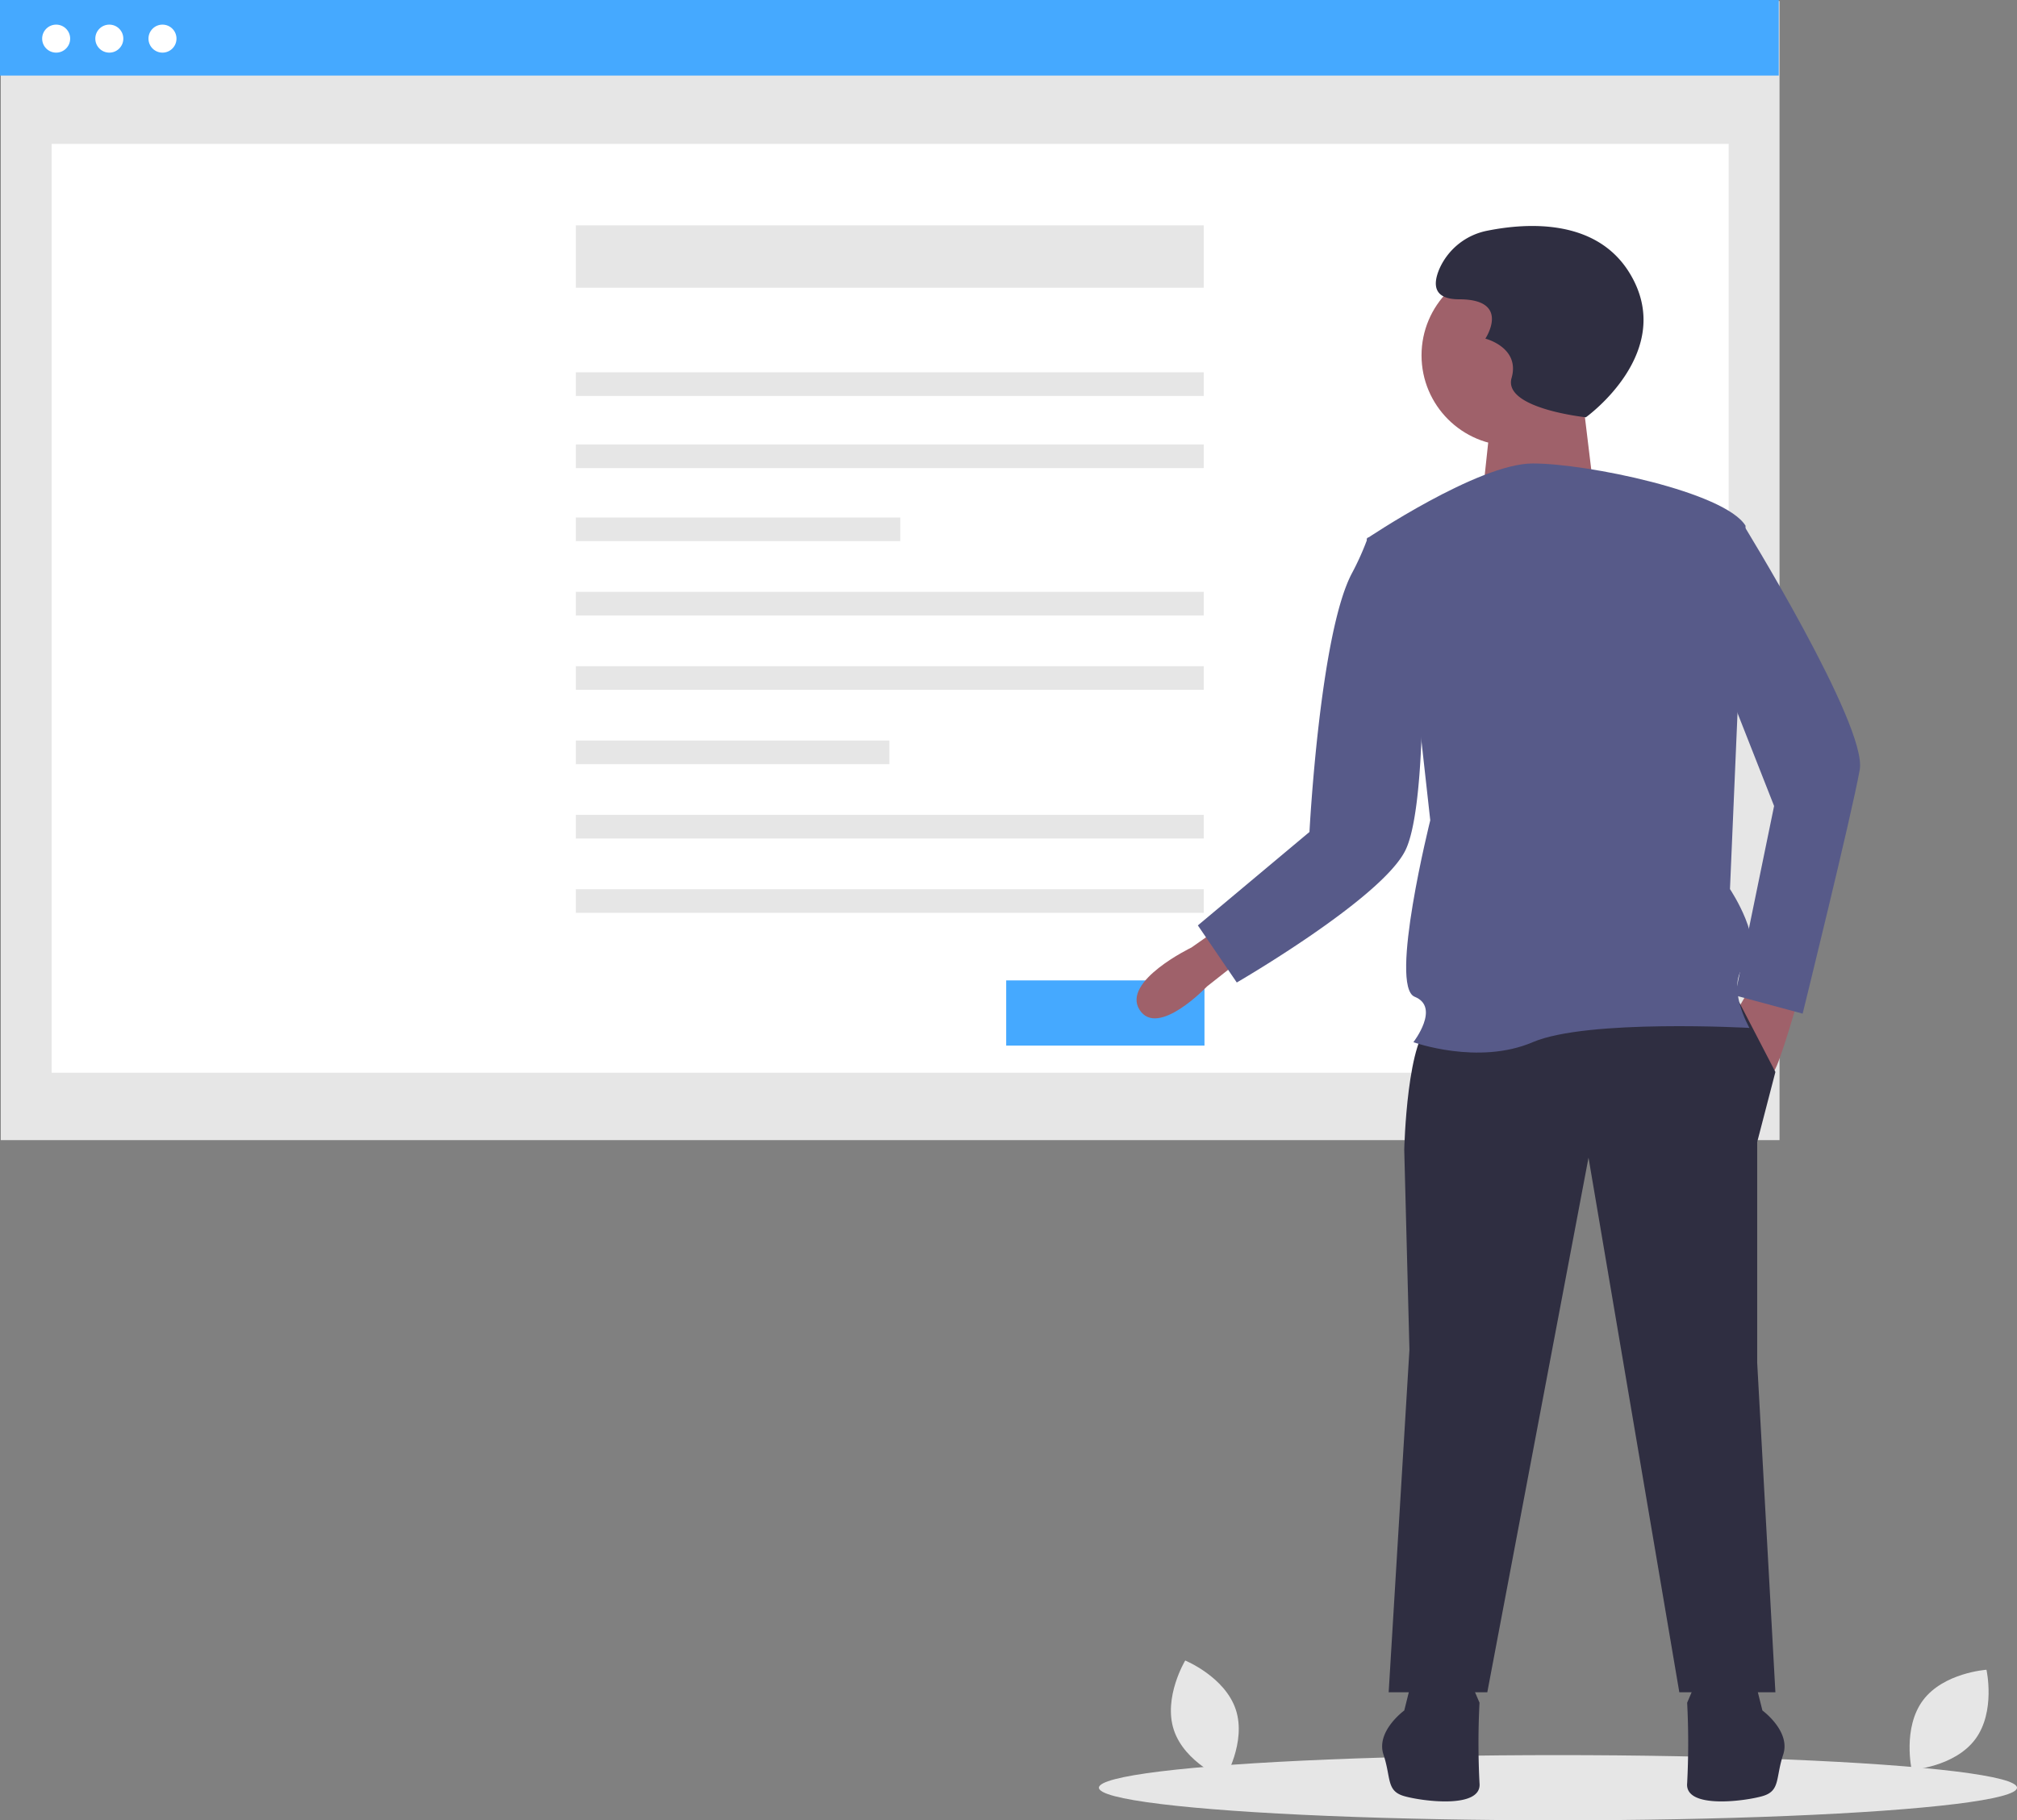 <svg xmlns="http://www.w3.org/2000/svg" id="undraw_publish_article_icso" width="199.435" height="180" viewBox="0 0 199.435 180">
    <rect x="0" y="0" width="199.435" height="180" fill="#808080" stroke="none"/>
    <defs>
        <style>
            .cls-1{fill:#e6e6e6}.cls-2{fill:#fff}.cls-3{fill:#45a9ff}.cls-4{fill:#9f616a}.cls-5{fill:#2f2e41}.cls-6{fill:#575a89}
        </style>
    </defs>
    <path id="Path_1732" d="M666.209 731.12c1.071 3.239-1.122 6.877-1.122 6.877s-3.928-1.615-5-4.854 1.122-6.876 1.122-6.876 3.93 1.614 5 4.853z" class="cls-1" data-name="Path 1732" transform="translate(-544.018 -562.068)"/>
    <path id="Path_1733" d="M938.23 736.553c-2.041 2.734-6.278 3.021-6.278 3.021s-.928-4.144 1.113-6.878 6.278-3.021 6.278-3.021.928 4.144-1.113 6.878z" class="cls-1" data-name="Path 1733" transform="translate(-742.927 -564.562)"/>
    <ellipse id="Ellipse_183" cx="45.389" cy="3.223" class="cls-1" data-name="Ellipse 183" rx="45.389" ry="3.223" transform="translate(108.657 173.554)"/>
    <path id="Rectangle_123" d="M0 0H175.879V112.641H0z" class="cls-1" data-name="Rectangle 123" transform="translate(.075 .1)"/>
    <path id="Rectangle_124" d="M0 0H165.82V91.849H0z" class="cls-2" data-name="Rectangle 124" transform="translate(5.104 14.228)"/>
    <path id="Rectangle_125" d="M0 0H175.879V7.472H0z" class="cls-3" data-name="Rectangle 125"/>
    <circle id="Ellipse_184" cx="1.385" cy="1.385" r="1.385" class="cls-2" data-name="Ellipse 184" transform="translate(4.168 2.435)"/>
    <circle id="Ellipse_185" cx="1.385" cy="1.385" r="1.385" class="cls-2" data-name="Ellipse 185" transform="translate(9.424 2.435)"/>
    <circle id="Ellipse_186" cx="1.385" cy="1.385" r="1.385" class="cls-2" data-name="Ellipse 186" transform="translate(14.681 2.435)"/>
    <path id="Rectangle_126" d="M0 0H62.086V6.17H0z" class="cls-1" data-name="Rectangle 126" transform="translate(56.935 22.283)"/>
    <path id="Rectangle_127" d="M0 0H62.086V2.337H0z" class="cls-1" data-name="Rectangle 127" transform="translate(56.935 36.817)"/>
    <path id="Rectangle_128" d="M0 0H62.086V2.337H0z" class="cls-1" data-name="Rectangle 128" transform="translate(56.935 43.95)"/>
    <path id="Rectangle_129" d="M0 0H32.08V2.337H0z" class="cls-1" data-name="Rectangle 129" transform="translate(56.935 51.173)"/>
    <path id="Rectangle_130" d="M0 0H62.086V2.337H0z" class="cls-1" data-name="Rectangle 130" transform="translate(56.935 58.524)"/>
    <path id="Rectangle_131" d="M0 0H62.086V2.337H0z" class="cls-1" data-name="Rectangle 131" transform="translate(56.935 65.876)"/>
    <path id="Rectangle_132" d="M0 0H31.005V2.337H0z" class="cls-1" data-name="Rectangle 132" transform="translate(56.935 73.227)"/>
    <path id="Rectangle_133" d="M0 0H62.086V2.337H0z" class="cls-1" data-name="Rectangle 133" transform="translate(56.935 80.578)"/>
    <path id="Rectangle_134" d="M0 0H62.086V2.337H0z" class="cls-1" data-name="Rectangle 134" transform="translate(56.935 87.93)"/>
    <path id="Rectangle_135" d="M0 0H19.606V6.446H0z" class="cls-3" data-name="Rectangle 135" transform="translate(99.489 96.947)"/>
    <path id="Path_1734" d="M657.69 459.873l-.149.117-3.441 2.71s-4.876 5.133-6.672 2.31 5.133-6.159 5.133-6.159l2.566-1.8z" class="cls-4" data-name="Path 1734" transform="translate(-534.753 -365.157)"/>
    <path id="Path_1735" d="M873.942 477.664s-2.053 7.186-2.566 7.7l-3.849-5.646 1.8-3.08z" class="cls-4" data-name="Path 1735" transform="translate(-695.958 -379.484)"/>
    <path id="Path_1736" d="M774.609 483.8l3.593 6.929-1.8 6.929v21.813l1.8 32.592h-9.5l-8.978-52.863-10.008 52.865h-9.752l2.053-33.875-.513-19.76s.257-11.548 2.823-12.575 30.282-2.055 30.282-2.055z" class="cls-5" data-name="Path 1736" transform="translate(-602.656 -384.726)"/>
    <path id="Path_1737" d="M856.5 733.2l.77 3.079s2.823 2.053 2.053 4.363-.257 3.593-2.053 4.106-7.7 1.283-7.442-1.283a77.442 77.442 0 0 0 0-7.956l.77-1.8z" class="cls-5" data-name="Path 1737" transform="translate(-683.007 -567.137)"/>
    <path id="Path_1738" d="M740.514 733.2l-.77 3.079s-2.823 2.053-2.053 4.363.257 3.593 2.053 4.106 7.7 1.283 7.442-1.283a77.459 77.459 0 0 1 0-7.955l-.77-1.8z" class="cls-5" data-name="Path 1738" transform="translate(-600.896 -567.137)"/>
    <circle id="Ellipse_187" cx="8.941" cy="8.941" r="8.941" class="cls-4" data-name="Ellipse 187" transform="translate(140.557 26.197)"/>
    <path id="Path_1739" d="M555.6 145.179l1.233 10.174h-11.1l.925-8.632z" class="cls-4" data-name="Path 1739" transform="translate(-399.163 -106.188)"/>
    <path id="Path_1740" d="M731.842 292.976s11.035-7.442 16.424-7.442 18.99 2.823 21.044 6.159l-1.54 35.928s3.593 5.389 1.54 7.442.385 6.287.385 6.287-16.039-.9-21.428 1.411-11.8 0-11.8 0 2.695-3.464.128-4.491 1.54-17.451 1.54-17.451l-1.155-10.393z" class="cls-6" data-name="Path 1740" transform="translate(-596.715 -239.705)"/>
    <path id="Path_1741" d="M859.953 307.419l1.925-.385s12.447 20.145 11.677 24.508-5.646 24.123-5.646 24.123l-6.672-1.8 3.849-18.734-6.159-15.654z" class="cls-6" data-name="Path 1741" transform="translate(-689.669 -255.431)"/>
    <path id="Path_1742" d="M689.237 313.921l-2.695-1.155a27.393 27.393 0 0 1-1.579 3.541c-3.183 5.987-4.2 25.586-4.2 25.586l-11.035 9.239 3.849 5.646s14.362-8.321 16.681-13.088c1.936-3.981 1.668-18.092 1.668-18.092z" class="cls-6" data-name="Path 1742" transform="translate(-551.287 -259.624)"/>
    <path id="Path_1743" d="M772.156 217.019s9.076-6.483 4.322-14.262c-3.3-5.4-10.132-4.969-14.008-4.2a6.549 6.549 0 0 0-4.791 3.77c-.648 1.513-.648 3.025 1.945 3.025 5.186 0 2.593 3.89 2.593 3.89s3.457.864 2.593 3.89 7.346 3.887 7.346 3.887z" class="cls-5" data-name="Path 1743" transform="translate(-615.349 -175.756)"/>
</svg>
